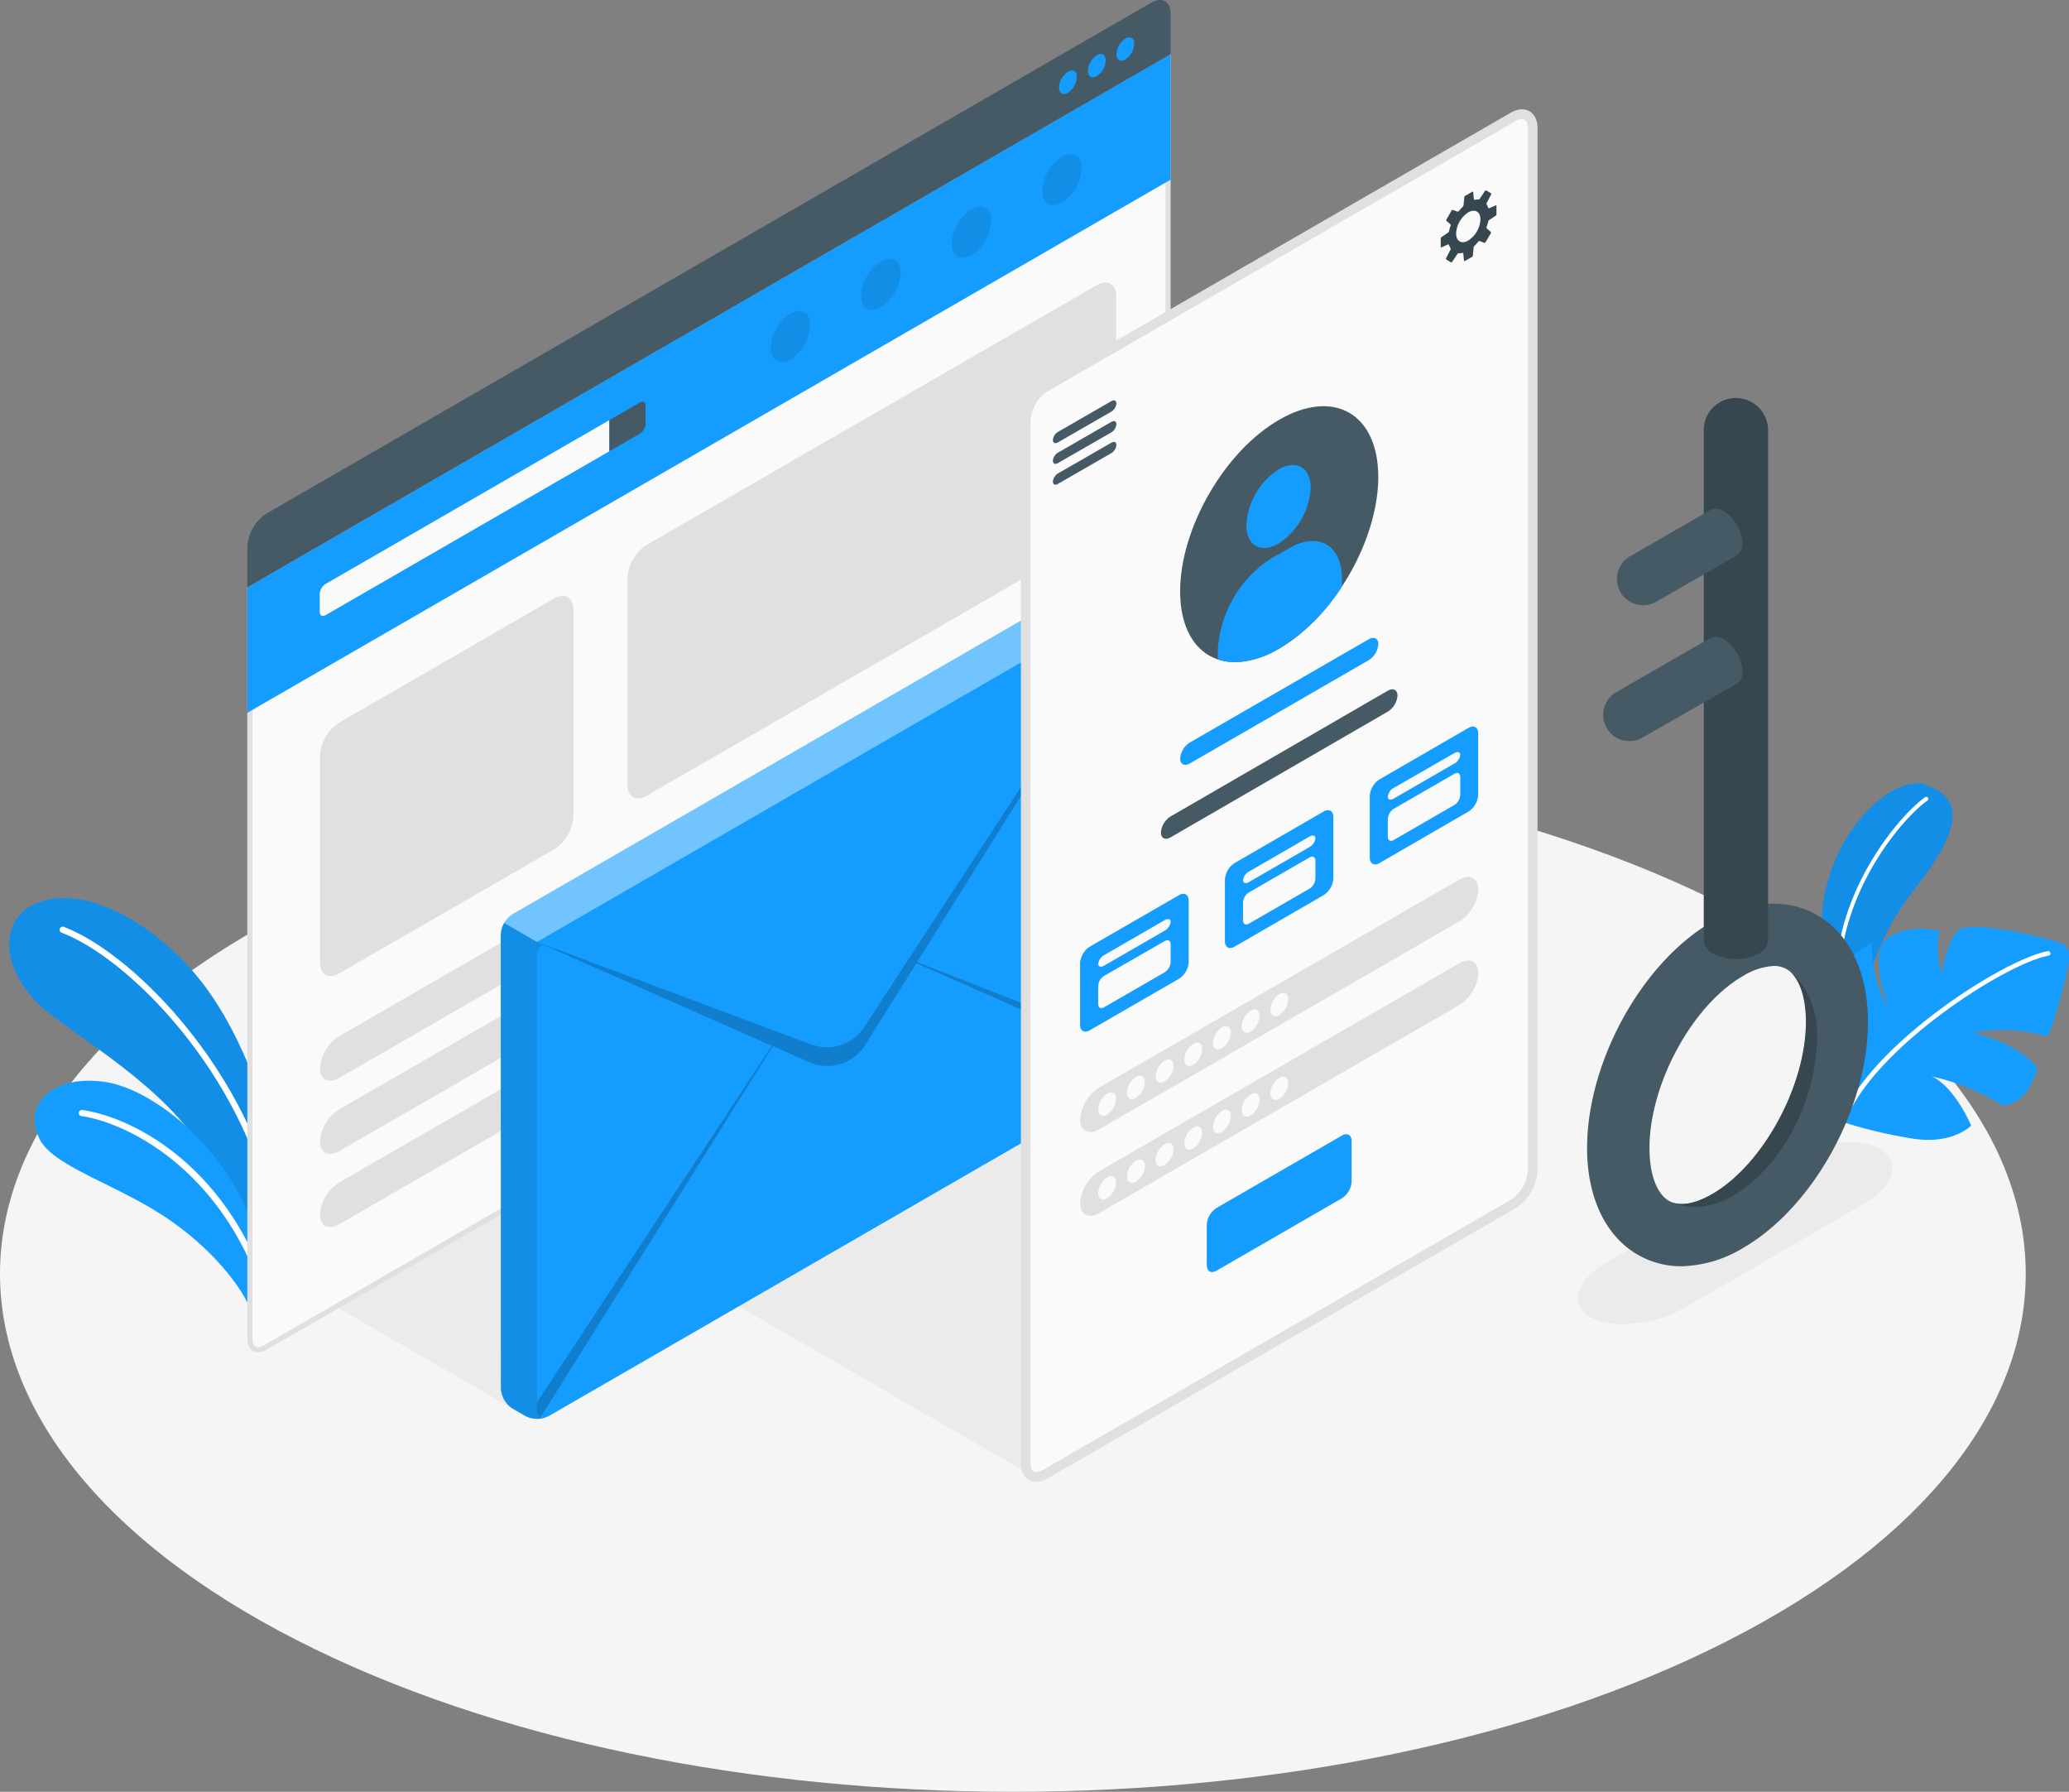 <svg xmlns="http://www.w3.org/2000/svg" width="249.447" height="215.996" viewBox="0 0 249.447 215.996"><rect x="0" y="0" width="249.447" height="215.996" fill="#808080" stroke="none"/><defs><style>.a{fill:#f5f5f5;}.b{fill:#ebebeb;}.c{fill:#149dff;}.d,.i{opacity:0.1;}.e,.j{fill:#fff;}.f,.l{fill:#fafafa;}.g{fill:#e0e0e0;}.h{fill:#455a64;}.j{opacity:0.4;}.k{opacity:0.2;}.l{stroke:#e0e0e0;stroke-miterlimit:10;stroke-width:1.17px;}.m{fill:#37474f;}</style></defs><g transform="translate(-18.884 -50.039)"><g transform="translate(18.884 141.175)"><path class="a" d="M54.65,326.227c47.692,24.383,125.016,24.383,172.7,0s47.692-63.94,0-88.3-125.01-24.383-172.7,0S6.964,301.849,54.65,326.227Z" transform="translate(-18.884 -219.654)"/></g><g transform="translate(59.615 187.225)"><path class="b" d="M374.443,327.328c2.617,1.51,7.753.989,11.472-1.161l21.449-12.46c3.724-2.149,4.615-5.115,2-6.63s-7.748-.978-11.472,1.171L376.452,320.72C372.729,322.853,371.831,325.819,374.443,327.328Z" transform="translate(-223.438 -305.755)"/><path class="b" d="M116.515,345.2,94.69,332.6,116.515,320Z" transform="translate(-94.69 -312.134)"/><path class="b" d="M219.828,345.964,184.65,325.643l35.183-20.283Z" transform="translate(-136.314 -305.36)"/></g><g transform="translate(19.989 144.462)"><g transform="translate(0 13.835)"><path class="c" d="M52.868,284.054c.064-5.1-3.5-15.727-8.721-22.417S30.645,250,24.734,251.95C19.2,253.772,19.71,261,26.346,265.877s16.6,11.009,19.445,19.343l6.045,10.209Z" transform="translate(-20.942 -251.521)"/><path class="d" d="M52.868,284.054c.064-5.1-3.5-15.727-8.721-22.417S30.645,250,24.734,251.95C19.2,253.772,19.71,261,26.346,265.877s16.6,11.009,19.445,19.343l6.045,10.209Z" transform="translate(-20.942 -251.521)"/><path class="e" d="M58.393,294.012a.371.371,0,0,1-.333-.306c-3.224-17.468-17.14-31.8-25.538-35.033a.376.376,0,1,1,.269-.7c8.559,3.294,22.744,17.866,26,35.6a.371.371,0,0,1-.3.435Z" transform="translate(-26.171 -254.488)"/><path class="c" d="M53.075,321.13c-.784-2.88-4.234-7.657-9.854-11.638-6.222-4.4-14.131-6.485-15.92-9.876-2.149-4.073,1.306-7.855,7.737-6.985s17.651,9.811,19.306,23.061Z" transform="translate(-23.589 -270.484)"/><path class="e" d="M58.922,321.162a.376.376,0,0,1-.322-.247c-5.164-15-16.49-20.375-21.756-21.122a.372.372,0,0,1,.1-.736c5.824.827,17.092,6.308,22.363,21.611a.381.381,0,0,1-.231.478.4.4,0,0,1-.156.016Z" transform="translate(-28.151 -273.514)"/></g><g transform="translate(218.324)"><path class="c" d="M431.524,257.6s.715-10.746,7.055-18.752,5.953-11.283,1.58-12.9-14.507,8.033-12.272,20.9S431.524,257.6,431.524,257.6Z" transform="translate(-427.409 -225.772)"/><path class="d" d="M431.524,257.6s.715-10.746,7.055-18.752,5.953-11.283,1.58-12.9-14.507,8.033-12.272,20.9S431.524,257.6,431.524,257.6Z" transform="translate(-427.409 -225.772)"/><path class="e" d="M431.063,252.862a.253.253,0,0,1-.253-.231c-.736-11.853,7.63-21.578,10.746-23.781a.242.242,0,0,1,.344.059.253.253,0,0,1-.059.349c-3.073,2.149-11.284,11.7-10.553,23.341a.253.253,0,0,1-.231.263Z" transform="translate(-428.888 -227.174)"/><path class="c" d="M429.661,281.408a56.617,56.617,0,0,0,8.747,2.106c4.911.774,7.082-1.574,7.082-1.574s-1.934-4.6-4.723-5.91a27.461,27.461,0,0,1,8.522,3.5s3,.048,4.191-4.53c0,0-1.773-2.756-7.737-4.245a19.639,19.639,0,0,1,8.855.419c.392.156,2.063-5.76,2.568-8.489s-.591-2.687-2.719-3.272-9.183-2.149-10.515-.983-2.01,5.174-2.01,5.174a9.446,9.446,0,0,1-.2-5.072,8.16,8.16,0,0,0-4.889.118c-2.429.7-2.547,2.359-2.439,4.229a18.2,18.2,0,0,0,1.075,4.75s-1.9-2.429-1.956-7.7c0,0-4.975,2.472-5.824,7.415C427.2,270.023,426.54,277.883,429.661,281.408Z" transform="translate(-427.271 -240.687)"/><path class="e" d="M433.224,282.957a.285.285,0,0,0,.253-.156c3.96-8.237,18.7-17.806,23.975-18.833a.274.274,0,0,0,.22-.322.285.285,0,0,0-.328-.22c-5.373,1.048-20.343,10.746-24.367,19.134a.279.279,0,0,0,.129.371A.318.318,0,0,0,433.224,282.957Z" transform="translate(-429.898 -243.192)"/></g></g><g transform="translate(48.702 50.039)"><path class="f" d="M75.943,218.846c-.607,0-.973-.5-.973-1.343V127.122l110.7-63.9v90.015A4.8,4.8,0,0,1,183.522,157l-106.7,61.576A1.789,1.789,0,0,1,75.943,218.846Z" transform="translate(-74.653 -56.138)"/><path class="g" d="M185.066,63.291v89.473a4.54,4.54,0,0,1-2.015,3.487L76.395,217.826a1.488,1.488,0,0,1-.725.236c-.6,0-.661-.725-.661-1.032v-90.2L185.066,63.291m.629-1.075L74.38,126.467v90.563c0,1.075.537,1.66,1.29,1.66a2.106,2.106,0,0,0,1.037-.317l106.661-61.581a5.147,5.147,0,0,0,2.327-4.03V62.2Z" transform="translate(-74.38 -55.666)"/><path class="c" d="M74.39,126.467v15.125L185.7,77.325V62.2Z" transform="translate(-74.385 -55.666)"/><path class="f" d="M90.63,165.256v2.149c0,.441.317.623.7.4l34.221-19.757V144.29L91.328,164.047a1.564,1.564,0,0,0-.7,1.209Z" transform="translate(-81.899 -93.648)"/><path class="h" d="M159.29,140.267c.387-.226.7-.043.7.4v2.149a1.553,1.553,0,0,1-.7,1.209l-3.67,2.117v-3.761Z" transform="translate(-111.969 -91.742)"/><path class="h" d="M74.38,115.967a5.147,5.147,0,0,1,2.327-4.03L183.368,50.357c1.284-.741,2.327-.14,2.327,1.343v4.873L74.38,120.841Z" transform="translate(-74.38 -50.039)"/><path class="c" d="M257.595,66.01A2.4,2.4,0,0,0,256.52,67.9c0,.7.489.978,1.075.634a2.413,2.413,0,0,0,1.075-1.891C258.691,65.934,258.2,65.66,257.595,66.01Z" transform="translate(-158.655 -57.359)"/><path class="c" d="M264.075,62.291A2.4,2.4,0,0,0,263,64.176c0,.7.489.978,1.075.634a2.423,2.423,0,0,0,1.075-1.891C265.149,62.221,264.655,61.941,264.075,62.291Z" transform="translate(-161.653 -55.638)"/><path class="c" d="M270.465,58.571a2.4,2.4,0,0,0-1.075,1.886c0,.7.489.978,1.075.634a2.423,2.423,0,0,0,1.075-1.891C271.555,58.5,271.066,58.221,270.465,58.571Z" transform="translate(-164.609 -53.917)"/><g class="i" transform="translate(63.096 18.565)"><path d="M214.5,108.391a5.276,5.276,0,0,0-2.38,4.137c0,1.521,1.075,2.149,2.38,1.376a5.266,5.266,0,0,0,2.386-4.132C216.891,108.252,215.817,107.634,214.5,108.391Z" transform="translate(-201.207 -95.454)"/><path d="M194.2,120.122a5.266,5.266,0,0,0-2.386,4.132c0,1.521,1.075,2.149,2.386,1.381a5.276,5.276,0,0,0,2.38-4.137C196.576,119.977,195.512,119.37,194.2,120.122Z" transform="translate(-191.81 -100.882)"/><path d="M234.81,96.7a5.266,5.266,0,0,0-2.38,4.132c0,1.521,1.075,2.149,2.38,1.376a5.26,5.26,0,0,0,2.386-4.132C237.2,96.532,236.132,95.914,234.81,96.7Z" transform="translate(-210.605 -90.037)"/><path d="M255.126,84.918a5.266,5.266,0,0,0-2.386,4.132c0,1.521,1.075,2.149,2.386,1.376a5.266,5.266,0,0,0,2.386-4.132C257.511,84.773,256.442,84.155,255.126,84.918Z" transform="translate(-220.002 -84.591)"/></g><path class="g" d="M93,199l25.9-14.959c1.284-.741,2.327-.14,2.327,1.343v24.872a5.147,5.147,0,0,1-2.327,4.03L93,229.235c-1.284.741-2.327.14-2.327-1.343V203.025A5.147,5.147,0,0,1,93,199Z" transform="translate(-81.917 -111.892)"/><path class="g" d="M162,145.038l54.268-31.314c1.284-.747,2.327-.145,2.327,1.343v24.867a5.148,5.148,0,0,1-2.327,4.03L162,175.278c-1.284.742-2.327.14-2.327-1.343V149.068a5.147,5.147,0,0,1,2.327-4.03Z" transform="translate(-113.843 -79.357)"/><path class="g" d="M93,261.737l41.179-23.776c1.29-.741,2.332-.215,2.332,1.177A4.992,4.992,0,0,1,134.181,243L93,266.776c-1.284.742-2.327.215-2.327-1.177A4.992,4.992,0,0,1,93,261.737Z" transform="translate(-81.917 -136.833)"/><path class="g" d="M93,278.157l41.179-23.776c1.29-.741,2.332-.215,2.332,1.177a4.992,4.992,0,0,1-2.327,3.863L93,283.2c-1.284.741-2.327.215-2.327-1.177A4.992,4.992,0,0,1,93,278.157Z" transform="translate(-81.917 -144.431)"/><path class="g" d="M93,294.567l41.179-23.776c1.29-.741,2.332-.215,2.332,1.177a4.992,4.992,0,0,1-2.327,3.863L93,299.606c-1.284.741-2.327.215-2.327-1.177A4.992,4.992,0,0,1,93,294.567Z" transform="translate(-81.917 -152.023)"/></g><g transform="translate(79.259 118.696)"><path class="c" d="M131.25,221.8a3.1,3.1,0,0,1,1.4-2.418l71.414-41.228a3.084,3.084,0,0,1,2.794,0l1.574.908a3.084,3.084,0,0,1,1.392,2.418v54.741a3.1,3.1,0,0,1-1.392,2.418l-71.4,41.228a3.084,3.084,0,0,1-2.794,0l-1.574-.908a3.1,3.1,0,0,1-1.4-2.418Z" transform="translate(-131.25 -177.817)"/><path class="j" d="M132,220.422l3.965,2.289L209.754,180.1a2.939,2.939,0,0,0-.983-1.048l-1.547-.9a3.063,3.063,0,0,0-2.783,0L132.994,219.38A2.891,2.891,0,0,0,132,220.422Z" transform="translate(-131.597 -177.817)"/><path class="d" d="M131.25,258.486v54.741a3.1,3.1,0,0,0,1.4,2.418l1.574.908a2.056,2.056,0,0,0,.382.172,3.107,3.107,0,0,0,.575.134,3.438,3.438,0,0,0,1.1-.043,2.037,2.037,0,0,0,.274-.07l.167-.064a.849.849,0,0,1-.672,0,.967.967,0,0,1-.424-.919V261.011a1.23,1.23,0,0,1,.725-1.193l-.725-.419-3.971-2.289A2.858,2.858,0,0,0,131.25,258.486Z" transform="translate(-131.25 -214.505)"/><path class="k" d="M139.384,224.549l33.071,12.358a5.373,5.373,0,0,0,6.378-2.1l5.309-8.135,29.294-44.881L185.2,226.978l28.381,11.106a2.885,2.885,0,0,1-.435,1.392l-28.021-12.358-6.19,9.86a5.373,5.373,0,0,1-6.727,2.063l-4.4-1.94-28,44.742a.967.967,0,0,1-.424-.919v-.908l28.305-42.947Z" transform="translate(-135.011 -179.655)"/></g><g transform="translate(142.554 63.8)"><path class="l" d="M249.05,112.595V238.271c0,1.483,1.042,2.085,2.327,1.343l56.46-32.6a5.147,5.147,0,0,0,2.327-4.03V77.31c0-1.483-1.042-2.085-2.327-1.343l-56.46,32.6a5.137,5.137,0,0,0-2.327,4.03Z" transform="translate(-249.05 -75.649)"/><path class="h" d="M255.14,144.643a1.284,1.284,0,0,1,.607-.978l6.448-3.713c.333-.193.6-.064.6.285a1.279,1.279,0,0,1-.6.978l-6.448,3.713C255.414,145.121,255.14,144.992,255.14,144.643Z" transform="translate(-251.868 -105.36)"/><path class="h" d="M255.14,149.3a1.279,1.279,0,0,1,.607-.978l6.448-3.713c.333-.193.6-.064.6.279a1.279,1.279,0,0,1-.6.983l-6.448,3.707C255.414,149.776,255.14,149.652,255.14,149.3Z" transform="translate(-251.868 -107.516)"/><path class="h" d="M255.14,153.962a1.279,1.279,0,0,1,.607-.978l6.448-3.713c.333-.193.6-.07.6.279a1.268,1.268,0,0,1-.6.978l-6.448,3.713C255.414,154.456,255.14,154.311,255.14,153.962Z" transform="translate(-251.868 -109.671)"/><path class="m" d="M348.876,95.623v-1a.07.07,0,0,0-.1-.064L348,94.9a.091.091,0,0,1-.129-.059,1.65,1.65,0,0,0-.172-.381.209.209,0,0,1,0-.188l.537-1.042a.113.113,0,0,0-.048-.15l-.537-.322a.118.118,0,0,0-.15.038l-.645.967a.2.2,0,0,1-.167.081,1.913,1.913,0,0,0-.419.043.091.091,0,0,1-.118-.081l-.086-.844a.062.062,0,0,0-.1-.054l-.87.5a.231.231,0,0,0-.1.161l-.086.967a.35.35,0,0,1-.091.183,4.834,4.834,0,0,0-.484.537.161.161,0,0,1-.172.048l-.537-.193a.134.134,0,0,0-.156.059l-.639,1.107a.14.14,0,0,0,.027.161l.451.387a.172.172,0,0,1,.043.172,5.4,5.4,0,0,0-.2.677.333.333,0,0,1-.107.167l-.8.537a.236.236,0,0,0-.091.172v1a.064.064,0,0,0,.1.064l.774-.349a.1.1,0,0,1,.129.064,1.65,1.65,0,0,0,.172.381.21.21,0,0,1,0,.188l-.537,1.037a.124.124,0,0,0,.048.156l.537.322a.118.118,0,0,0,.15-.038l.645-.967a.2.2,0,0,1,.167-.081,1.912,1.912,0,0,0,.419-.043.091.091,0,0,1,.118.081l.086.844c0,.059.048.086.1.054l.87-.5a.247.247,0,0,0,.1-.167l.086-.967a.317.317,0,0,1,.091-.177,4.838,4.838,0,0,0,.484-.537.161.161,0,0,1,.172-.048l.537.193a.134.134,0,0,0,.156-.059L348.2,97.9a.14.14,0,0,0-.032-.167l-.446-.381a.172.172,0,0,1-.043-.172,5.4,5.4,0,0,0,.2-.677.29.29,0,0,1,.107-.167l.8-.537A.247.247,0,0,0,348.876,95.623Zm-3.4,3.17c-.811.473-1.467.091-1.467-.844a3.224,3.224,0,0,1,1.467-2.547c.811-.467,1.467-.086,1.467.849A3.224,3.224,0,0,1,345.475,98.793Z" transform="translate(-292.125 -83.56)"/><path class="h" d="M295.634,142.8c6.6-3.81,11.944-.72,11.944,6.9s-5.346,16.877-11.944,20.686-11.944.72-11.944-6.894S289.036,146.6,295.634,142.8Z" transform="translate(-265.078 -105.962)"/><path class="c" d="M302.429,154.9c2.149-1.236,3.874-.236,3.874,2.235a8.565,8.565,0,0,1-3.874,6.706c-2.149,1.236-3.879.236-3.879-2.235A8.559,8.559,0,0,1,302.429,154.9Z" transform="translate(-271.953 -112.074)"/><path class="c" d="M307.114,175.966c0-4.057-2.853-5.706-6.367-3.675l-2.23,1.268a14.109,14.109,0,0,0-6.367,11.031V185.7a6.678,6.678,0,0,0,2.053.317,10.821,10.821,0,0,0,5.325-1.612,23.539,23.539,0,0,0,7.587-7.5Z" transform="translate(-268.992 -119.962)"/><path class="c" d="M284.861,205.765l21.568-12.449c.639-.371,1.161-.107,1.161.591a2.5,2.5,0,0,1-1.161,1.929l-21.562,12.449c-.645.376-1.166.107-1.166-.586A2.493,2.493,0,0,1,284.861,205.765Z" transform="translate(-265.082 -130.015)"/><path class="h" d="M280.546,220.013l26.188-15.157c.645-.371,1.166-.107,1.166.591a2.493,2.493,0,0,1-1.166,1.929l-26.188,15.157c-.645.371-1.166.107-1.166-.591A2.493,2.493,0,0,1,280.546,220.013Z" transform="translate(-263.083 -135.354)"/><path class="m" d="M330.989,223.994l7.334-4.234c.387-.22.7-.118.7.231a1.4,1.4,0,0,1-.7,1.032l-7.334,4.234c-.382.22-.7.118-.7-.226A1.418,1.418,0,0,1,330.989,223.994Z" transform="translate(-286.639 -142.274)"/><path class="c" d="M262.4,256.94l10.773-6.217c.639-.371,1.161-.07,1.161.672v7.393a2.579,2.579,0,0,1-1.161,2.015L262.4,267.02c-.639.371-1.161.07-1.161-.672v-7.393A2.579,2.579,0,0,1,262.4,256.94Z" transform="translate(-254.69 -156.581)"/><path class="f" d="M266,260.6l7.334-4.234c.387-.22.7-.118.7.226a1.4,1.4,0,0,1-.7,1.037L266,261.866c-.387.22-.7.118-.7-.226A1.4,1.4,0,0,1,266,260.6Z" transform="translate(-256.569 -159.213)"/><path class="f" d="M265.3,266.522v2.149c0,.446.312.623.7.4l7.334-4.234a1.542,1.542,0,0,0,.7-1.209v-2.149c0-.446-.312-.623-.7-.4L266,265.291A1.553,1.553,0,0,0,265.3,266.522Z" transform="translate(-256.569 -161.402)"/><path class="c" d="M294.9,238.18l10.746-6.217c.645-.371,1.166-.07,1.166.672v7.393a2.568,2.568,0,0,1-1.166,2.015L294.9,248.26c-.645.371-1.161.07-1.161-.672v-7.393A2.563,2.563,0,0,1,294.9,238.18Z" transform="translate(-269.728 -147.901)"/><path class="f" d="M298.5,241.844l7.334-4.234c.382-.22.693-.118.693.226a1.413,1.413,0,0,1-.693,1.037l-7.334,4.234c-.387.22-.7.118-.7-.231A1.4,1.4,0,0,1,298.5,241.844Z" transform="translate(-271.606 -150.533)"/><path class="f" d="M297.8,247.762v2.149c0,.446.312.623.7.4l7.334-4.234a1.553,1.553,0,0,0,.693-1.209v-2.149c0-.446-.317-.623-.7-.4l-7.334,4.234A1.542,1.542,0,0,0,297.8,247.762Z" transform="translate(-271.606 -152.722)"/><path class="c" d="M327.4,219.415l10.746-6.222c.639-.371,1.161-.07,1.161.672v7.4a2.579,2.579,0,0,1-1.161,2.015L327.4,229.5c-.645.371-1.166.07-1.166-.672V221.43A2.568,2.568,0,0,1,327.4,219.415Z" transform="translate(-284.76 -139.216)"/><path class="f" d="M330.989,223.1l7.334-4.207c.387-.226.7-.124.7.226a1.386,1.386,0,0,1-.7,1.032l-7.334,4.234c-.382.226-.7.124-.7-.226A1.4,1.4,0,0,1,330.989,223.1Z" transform="translate(-286.639 -141.873)"/><path class="f" d="M330.29,228.995v2.149c0,.441.317.623.7.4l7.334-4.239a1.537,1.537,0,0,0,.7-1.209V223.95c0-.446-.312-.629-.7-.4l-7.334,4.234A1.547,1.547,0,0,0,330.29,228.995Z" transform="translate(-286.639 -144.035)"/><path class="g" d="M263.567,272.154l43.361-25.033c1.29-.741,2.327-.215,2.327,1.177a4.976,4.976,0,0,1-2.327,3.863l-43.361,25.033c-1.284.742-2.327.215-2.327-1.177A4.992,4.992,0,0,1,263.567,272.154Z" transform="translate(-254.69 -154.832)"/><path class="g" d="M263.567,290.924l43.361-25.033c1.29-.741,2.327-.215,2.327,1.177a4.976,4.976,0,0,1-2.327,3.863l-43.361,25.039c-1.284.741-2.327.215-2.327-1.182A4.992,4.992,0,0,1,263.567,290.924Z" transform="translate(-254.69 -163.517)"/><path class="c" d="M290.836,313.4l15.131-8.737c.645-.371,1.166-.07,1.166.672v4.873a2.568,2.568,0,0,1-1.166,2.015l-15.131,8.737c-.645.371-1.166.07-1.166-.672v-4.873a2.568,2.568,0,0,1,1.166-2.015Z" transform="translate(-267.845 -181.539)"/><path class="f" d="M266.4,295.261a2.413,2.413,0,0,0-1.075,1.891c0,.693.489.978,1.075.629a2.413,2.413,0,0,0,1.075-1.891C267.5,295.2,267.006,294.912,266.4,295.261Z" transform="translate(-256.583 -177.193)"/><path class="f" d="M272.845,291.537a2.4,2.4,0,0,0-1.075,1.891c0,.693.484.978,1.075.629a2.413,2.413,0,0,0,1.075-1.891C273.935,291.473,273.446,291.177,272.845,291.537Z" transform="translate(-259.562 -175.467)"/><path class="f" d="M279.275,287.857a2.413,2.413,0,0,0-1.075,1.891c0,.693.489.978,1.075.629a2.412,2.412,0,0,0,1.075-1.891C280.365,287.766,279.876,287.481,279.275,287.857Z" transform="translate(-262.537 -173.759)"/><path class="f" d="M285.715,284.1a2.407,2.407,0,0,0-1.075,1.891c0,.693.489.978,1.075.629a2.412,2.412,0,0,0,1.075-1.891C286.805,284.037,286.316,283.752,285.715,284.1Z" transform="translate(-265.517 -172.029)"/><path class="f" d="M292.145,280.381a2.413,2.413,0,0,0-1.075,1.891c0,.693.489.978,1.075.629a2.413,2.413,0,0,0,1.075-1.891C293.235,280.317,292.746,280.032,292.145,280.381Z" transform="translate(-268.492 -170.308)"/><path class="f" d="M298.575,276.661a2.413,2.413,0,0,0-1.075,1.891c0,.693.489.978,1.075.629a2.4,2.4,0,0,0,1.075-1.891C299.665,276.6,299.182,276.312,298.575,276.661Z" transform="translate(-271.467 -168.587)"/><path class="f" d="M305.015,272.945a2.413,2.413,0,0,0-1.075,1.891c0,.693.489.978,1.075.629a2.412,2.412,0,0,0,1.075-1.891C306.121,272.908,305.616,272.6,305.015,272.945Z" transform="translate(-274.447 -166.87)"/><path class="f" d="M266.4,314.044a2.423,2.423,0,0,0-1.075,1.891c0,.7.489.978,1.075.629a2.4,2.4,0,0,0,1.075-1.886C267.5,313.979,267.006,313.7,266.4,314.044Z" transform="translate(-256.583 -185.884)"/><path class="f" d="M272.845,310.323a2.407,2.407,0,0,0-1.075,1.891c0,.7.484.978,1.075.629a2.4,2.4,0,0,0,1.075-1.886C273.935,310.259,273.446,309.98,272.845,310.323Z" transform="translate(-259.562 -184.163)"/><path class="f" d="M279.275,306.6a2.423,2.423,0,0,0-1.075,1.891c0,.7.489.978,1.075.629a2.4,2.4,0,0,0,1.075-1.886C280.365,306.537,279.876,306.252,279.275,306.6Z" transform="translate(-262.537 -182.44)"/><path class="f" d="M285.715,302.874a2.412,2.412,0,0,0-1.075,1.891c0,.7.489.978,1.075.629a2.4,2.4,0,0,0,1.075-1.886C286.805,302.815,286.316,302.53,285.715,302.874Z" transform="translate(-265.517 -180.717)"/><path class="f" d="M292.145,299.161a2.413,2.413,0,0,0-1.075,1.891c0,.7.489.978,1.075.629a2.4,2.4,0,0,0,1.075-1.886C293.235,299.1,292.746,298.812,292.145,299.161Z" transform="translate(-268.492 -178.997)"/><path class="f" d="M298.575,295.441a2.413,2.413,0,0,0-1.075,1.891c0,.7.489.978,1.075.629a2.391,2.391,0,0,0,1.075-1.891C299.665,295.377,299.182,295.092,298.575,295.441Z" transform="translate(-271.467 -177.276)"/><path class="f" d="M305.015,291.721a2.412,2.412,0,0,0-1.075,1.891c0,.7.489.978,1.075.629a2.407,2.407,0,0,0,1.075-1.891C306.121,291.657,305.616,291.372,305.015,291.721Z" transform="translate(-274.447 -175.555)"/></g><g transform="translate(210.228 98.021)"><path class="h" d="M386.386,296.492a10.451,10.451,0,0,1-5.292-1.4c-3.874-2.241-6.093-6.915-6.093-12.842,0-10.413,6.62-22.39,15.045-27.268,4.551-2.627,9.07-2.912,12.729-.8,3.869,2.235,6.093,6.915,6.093,12.836,0,10.413-6.62,22.4-15.072,27.274a14.991,14.991,0,0,1-7.409,2.2Zm11.1-36.2a7.931,7.931,0,0,0-3.681,1.209c-6.125,3.519-11.283,13.035-11.283,20.756,0,3.127.876,5.5,2.343,6.346,1.671.967,4-.086,5.228-.8,6.141-3.541,11.321-13.057,11.321-20.778,0-3.127-.876-5.5-2.343-6.346a3.052,3.052,0,0,0-1.585-.387Z" transform="translate(-375 -191.829)"/><path class="m" d="M411.2,275.481c0-5.851-3.686-8.011-3.686-8.011h0c1.467.849,2.343,3.224,2.343,6.346,0,7.721-5.18,17.237-11.321,20.778-1.23.715-3.552,1.768-5.228.8,0,0,3.111,1.934,7.409-.414C406.941,291.59,411.2,283.2,411.2,275.481Z" transform="translate(-383.472 -198.624)"/><path class="m" d="M408.933,143.074a3.879,3.879,0,0,0-7.753,0h0v61.635h0a1.94,1.94,0,0,0,1.134,1.612,6.077,6.077,0,0,0,5.481,0,1.934,1.934,0,0,0,1.139-1.612h0V143.084h0Z" transform="translate(-387.113 -139.339)"/><path class="h" d="M396.828,168.33a4.954,4.954,0,0,0-2.241-3.879,1.558,1.558,0,0,0-1.612-.14h0l-9.553,5.507-.231.134a.361.361,0,0,0-.1.059,3.36,3.36,0,0,0-.457.371,3.17,3.17,0,0,0,3.734,5.04l.183-.107,9.623-5.54h0a1.574,1.574,0,0,0,.65-1.445Z" transform="translate(-378.102 -150.818)"/><path class="h" d="M395.4,197.05a4.954,4.954,0,0,0-2.241-3.874,1.547,1.547,0,0,0-1.612-.145h0l-11.208,6.448-.231.134a.418.418,0,0,0-.1.059,3.056,3.056,0,0,0-.457.371,3.181,3.181,0,0,0,.709,5.04,3.223,3.223,0,0,0,1.515.376,3.159,3.159,0,0,0,1.51-.376c.064-.032.124-.075.183-.107l11.283-6.448h0A1.574,1.574,0,0,0,395.4,197.05Z" transform="translate(-376.674 -164.107)"/></g></g></svg>